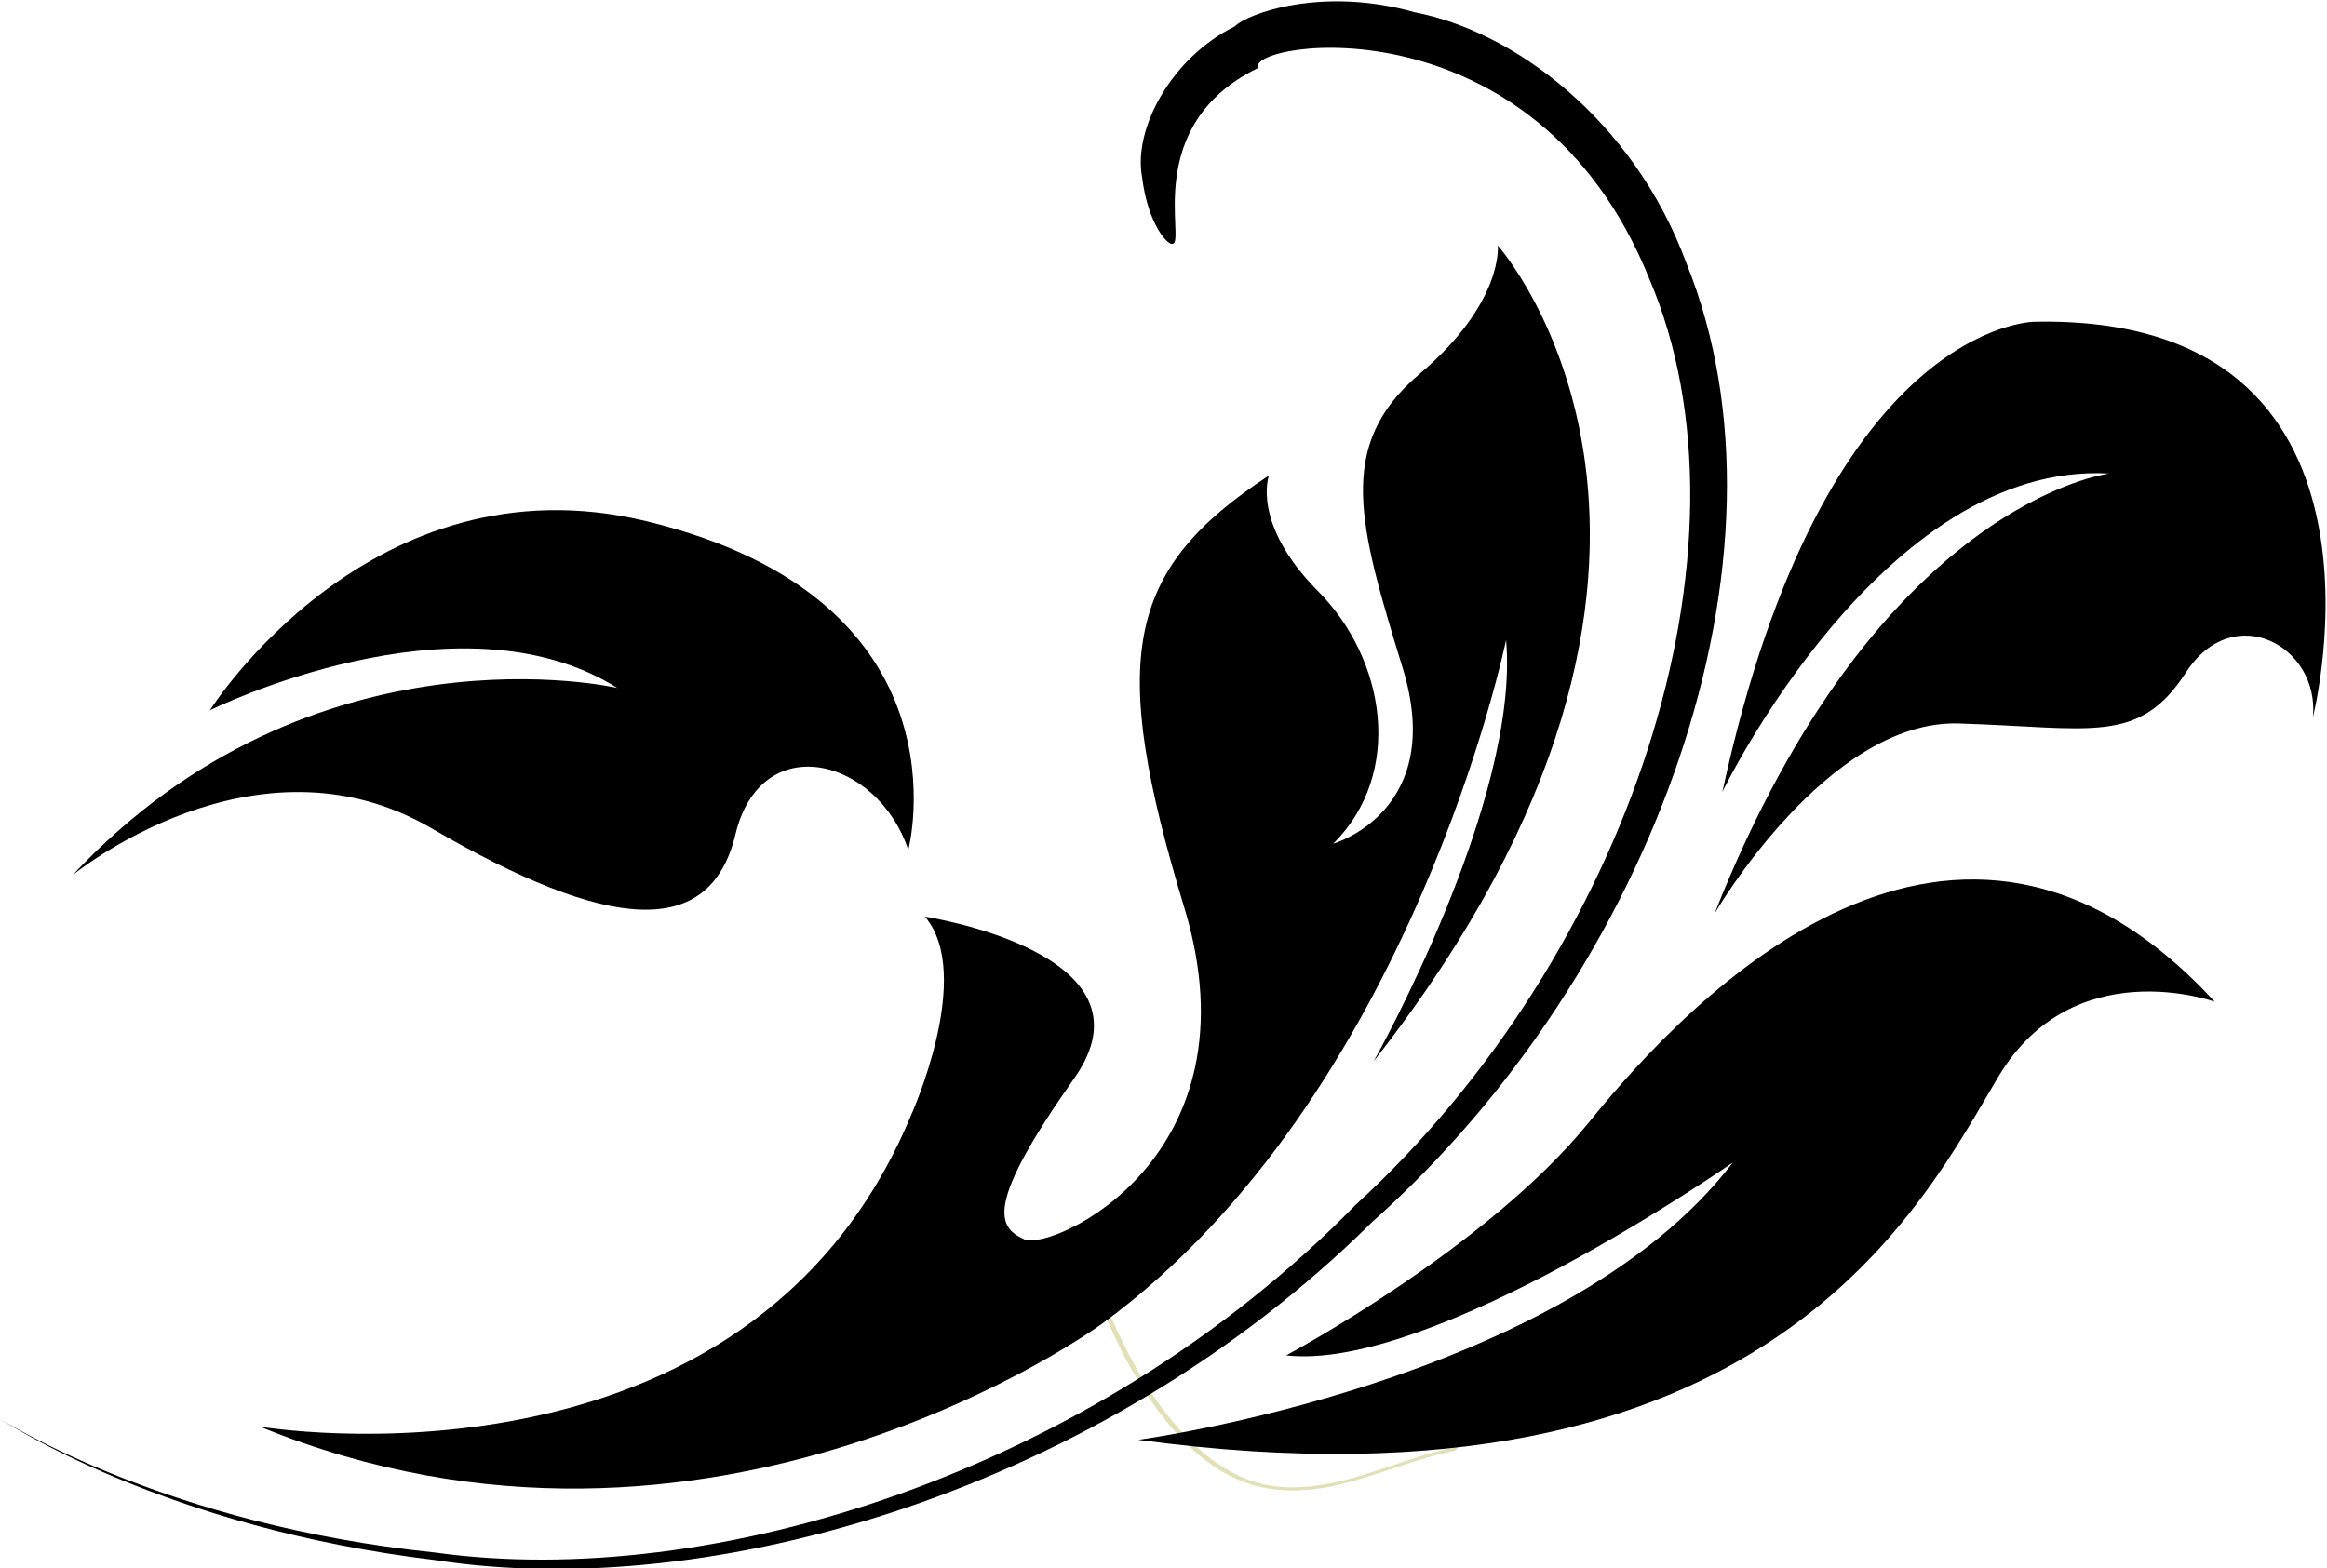 <?xml version="1.0" encoding="UTF-8" standalone="no"?>
<!-- Created with Inkscape (http://www.inkscape.org/) -->

<svg
   xmlns:dc="http://purl.org/dc/elements/1.1/"
   xmlns:cc="http://creativecommons.org/ns#"
   xmlns:rdf="http://www.w3.org/1999/02/22-rdf-syntax-ns#"
   xmlns:svg="http://www.w3.org/2000/svg"
   xmlns="http://www.w3.org/2000/svg"
   xmlns:sodipodi="http://sodipodi.sourceforge.net/DTD/sodipodi-0.dtd"
   xmlns:inkscape="http://www.inkscape.org/namespaces/inkscape"
   version="1.1"
   id="svg2"
   xml:space="preserve"
   width="188.453"
   height="127.019"
   viewBox="0 0 188.453 127.019"
   sodipodi:docname="1t1.svg"
   inkscape:version="0.92.3 (2405546, 2018-03-11)"><defs
     id="defs6" /><sodipodi:namedview
     pagecolor="#ffffff"
     bordercolor="#666666"
     borderopacity="1"
     objecttolerance="10"
     gridtolerance="10"
     guidetolerance="10"
     inkscape:pageopacity="0"
     inkscape:pageshadow="2"
     inkscape:window-width="1920"
     inkscape:window-height="1017"
     id="namedview4"
     showgrid="false"
     inkscape:zoom="0.82749023"
     inkscape:cx="108.08208"
     inkscape:cy="-12.705555"
     inkscape:window-x="0"
     inkscape:window-y="29"
     inkscape:window-maximized="1"
     inkscape:current-layer="g10"
     fit-margin-top="0"
     fit-margin-left="0"
     fit-margin-right="0"
     fit-margin-bottom="0" /><g
     id="g10"
     inkscape:groupmode="layer"
     inkscape:label="ink_ext_XXXXXX"
     transform="matrix(1.333,0,0,-1.333,-282.69,439.824)"><path
       inkscape:connector-curvature="0"
       id="path2302"
       style="fill:#e2e0b7;fill-opacity:1;fill-rule:nonzero;stroke:none;stroke-width:0.1"
       d="m 277.262,255.474 c 2.017,-4.787 3.645,-9.86 7.501,-13.439 1.05,-0.975 2.245,-1.744 3.612,-2.162 1.216,-0.371 2.514,-0.374 3.772,-0.193 2.459,0.348 4.781,1.409 7.175,2.052 0.385,0.105 0.777,0.192 1.167,0.273 0.165,0.032 0.097,-0.188 -0.032,-0.213 -2.408,-0.486 -4.681,-1.519 -7.073,-2.076 -2.375,-0.556 -4.727,-0.505 -6.87,0.696 -2.239,1.254 -3.98,3.461 -5.311,5.655 -1.319,2.177 -2.269,4.568 -3.213,6.94 -0.31,0.781 -0.625,1.561 -0.948,2.334 -0.052,0.121 0.172,0.249 0.22,0.134 v 0" /><path
       inkscape:connector-curvature="0"
       id="path23504"
       style="fill:#000000;fill-opacity:1;fill-rule:nonzero;stroke:none;stroke-width:0.1"
       d="m 295.429,255.684 c -16.51,-16.347 -40.185,-23.156 -56.964,-20.533 -16.383,1.959 -25.915,8.318 -26.448,8.587 0.535,-0.263 10.187,-6.46 26.494,-8.136 16.723,-2.325 39.92,4.789 55.919,21.129 16.616,15.224 24.811,39.97 17.833,56.301 -6.939,17.174 -24.477,14.417 -23.763,12.785 -7.102,-3.462 -4.363,-10.623 -5.188,-10.68 -0.269,-0.127 -1.502,1.162 -1.854,4.046 -0.553,2.927 1.771,7.256 5.624,9.161 0.757,0.776 5.324,2.46 10.956,0.854 5.893,-1.115 13.245,-6.439 16.498,-15.267 7.165,-17.785 -2.003,-43.023 -19.107,-58.247" /><path
       inkscape:connector-curvature="0"
       id="path23542"
       style="fill:#000000;fill-opacity:1;fill-rule:nonzero;stroke:none;stroke-width:0.1"
       d="m 267.254,278.302 c -1.903,5.652 -8.955,7.376 -10.501,0.947 -1.546,-6.429 -7.723,-5.895 -18.471,0.371 -10.749,6.266 -21.808,-2.859 -21.808,-2.859 14.651,15.651 33.099,11.383 33.099,11.383 -9.718,6.109 -24.75,-1.357 -24.75,-1.357 0,0 9.771,15.542 26.533,11.487 19.909,-4.816 15.898,-19.971 15.898,-19.971" /><path
       inkscape:connector-curvature="0"
       id="path23544"
       style="fill:#000000;fill-opacity:1;fill-rule:nonzero;stroke:none;stroke-width:0.1"
       d="m 279.05,249.527 c 0,0 -23.792,-17.51 -51.177,-6.275 0,0 29.555,-4.982 39.519,18.856 0,0 3.907,8.589 0.871,12.138 0,0 14.455,-2.198 9.068,-9.829 -5.384,-7.633 -4.706,-9.037 -3.029,-9.78 1.673,-0.742 14.326,4.972 9.726,20.137 -4.602,15.166 -3.622,20.545 5.135,26.281 0,0 -1.094,-2.921 2.992,-7.038 4.087,-4.116 5.23,-11.034 0.918,-15.336 0,0 6.881,1.961 4.222,10.653 -2.66,8.694 -4.116,13.548 1.012,17.886 5.13,4.34 4.763,7.81 4.763,7.81 0,0 16.659,-18.705 -7.538,-49.563 0,0 8.903,15.792 8.039,25.594 0,0 -5.683,-27.74 -24.522,-41.534" /><path
       inkscape:connector-curvature="0"
       id="path23546"
       style="fill:#000000;fill-opacity:1;fill-rule:nonzero;stroke:none;stroke-width:0.1"
       d="m 333.509,264.568 c -4.568,-7.594 -13.904,-27.303 -52.285,-22.115 0,0 25.88,3.457 36.125,16.853 0,0 -18.271,-12.744 -27.136,-11.721 0,0 12.205,6.514 18.409,14.185 6.205,7.67 22.241,24.41 38.006,7.304 0,0 -8.551,3.087 -13.119,-4.507" /><path
       inkscape:connector-curvature="0"
       id="path23548"
       style="fill:#000000;fill-opacity:1;fill-rule:nonzero;stroke:none;stroke-width:0.1"
       d="m 344.878,289.087 c -2.869,-4.439 -5.791,-3.345 -13.8,-3.102 -8.007,0.242 -14.842,-11.557 -14.842,-11.557 9.908,25.066 23.979,26.746 23.979,26.746 -13.775,0.795 -23.502,-19.342 -23.502,-19.342 6.19,28.584 18.971,28.565 18.971,28.565 23.15,0.461 16.907,-24.026 16.907,-24.026 0.413,4.325 -4.844,7.156 -7.713,2.716" /></g></svg>